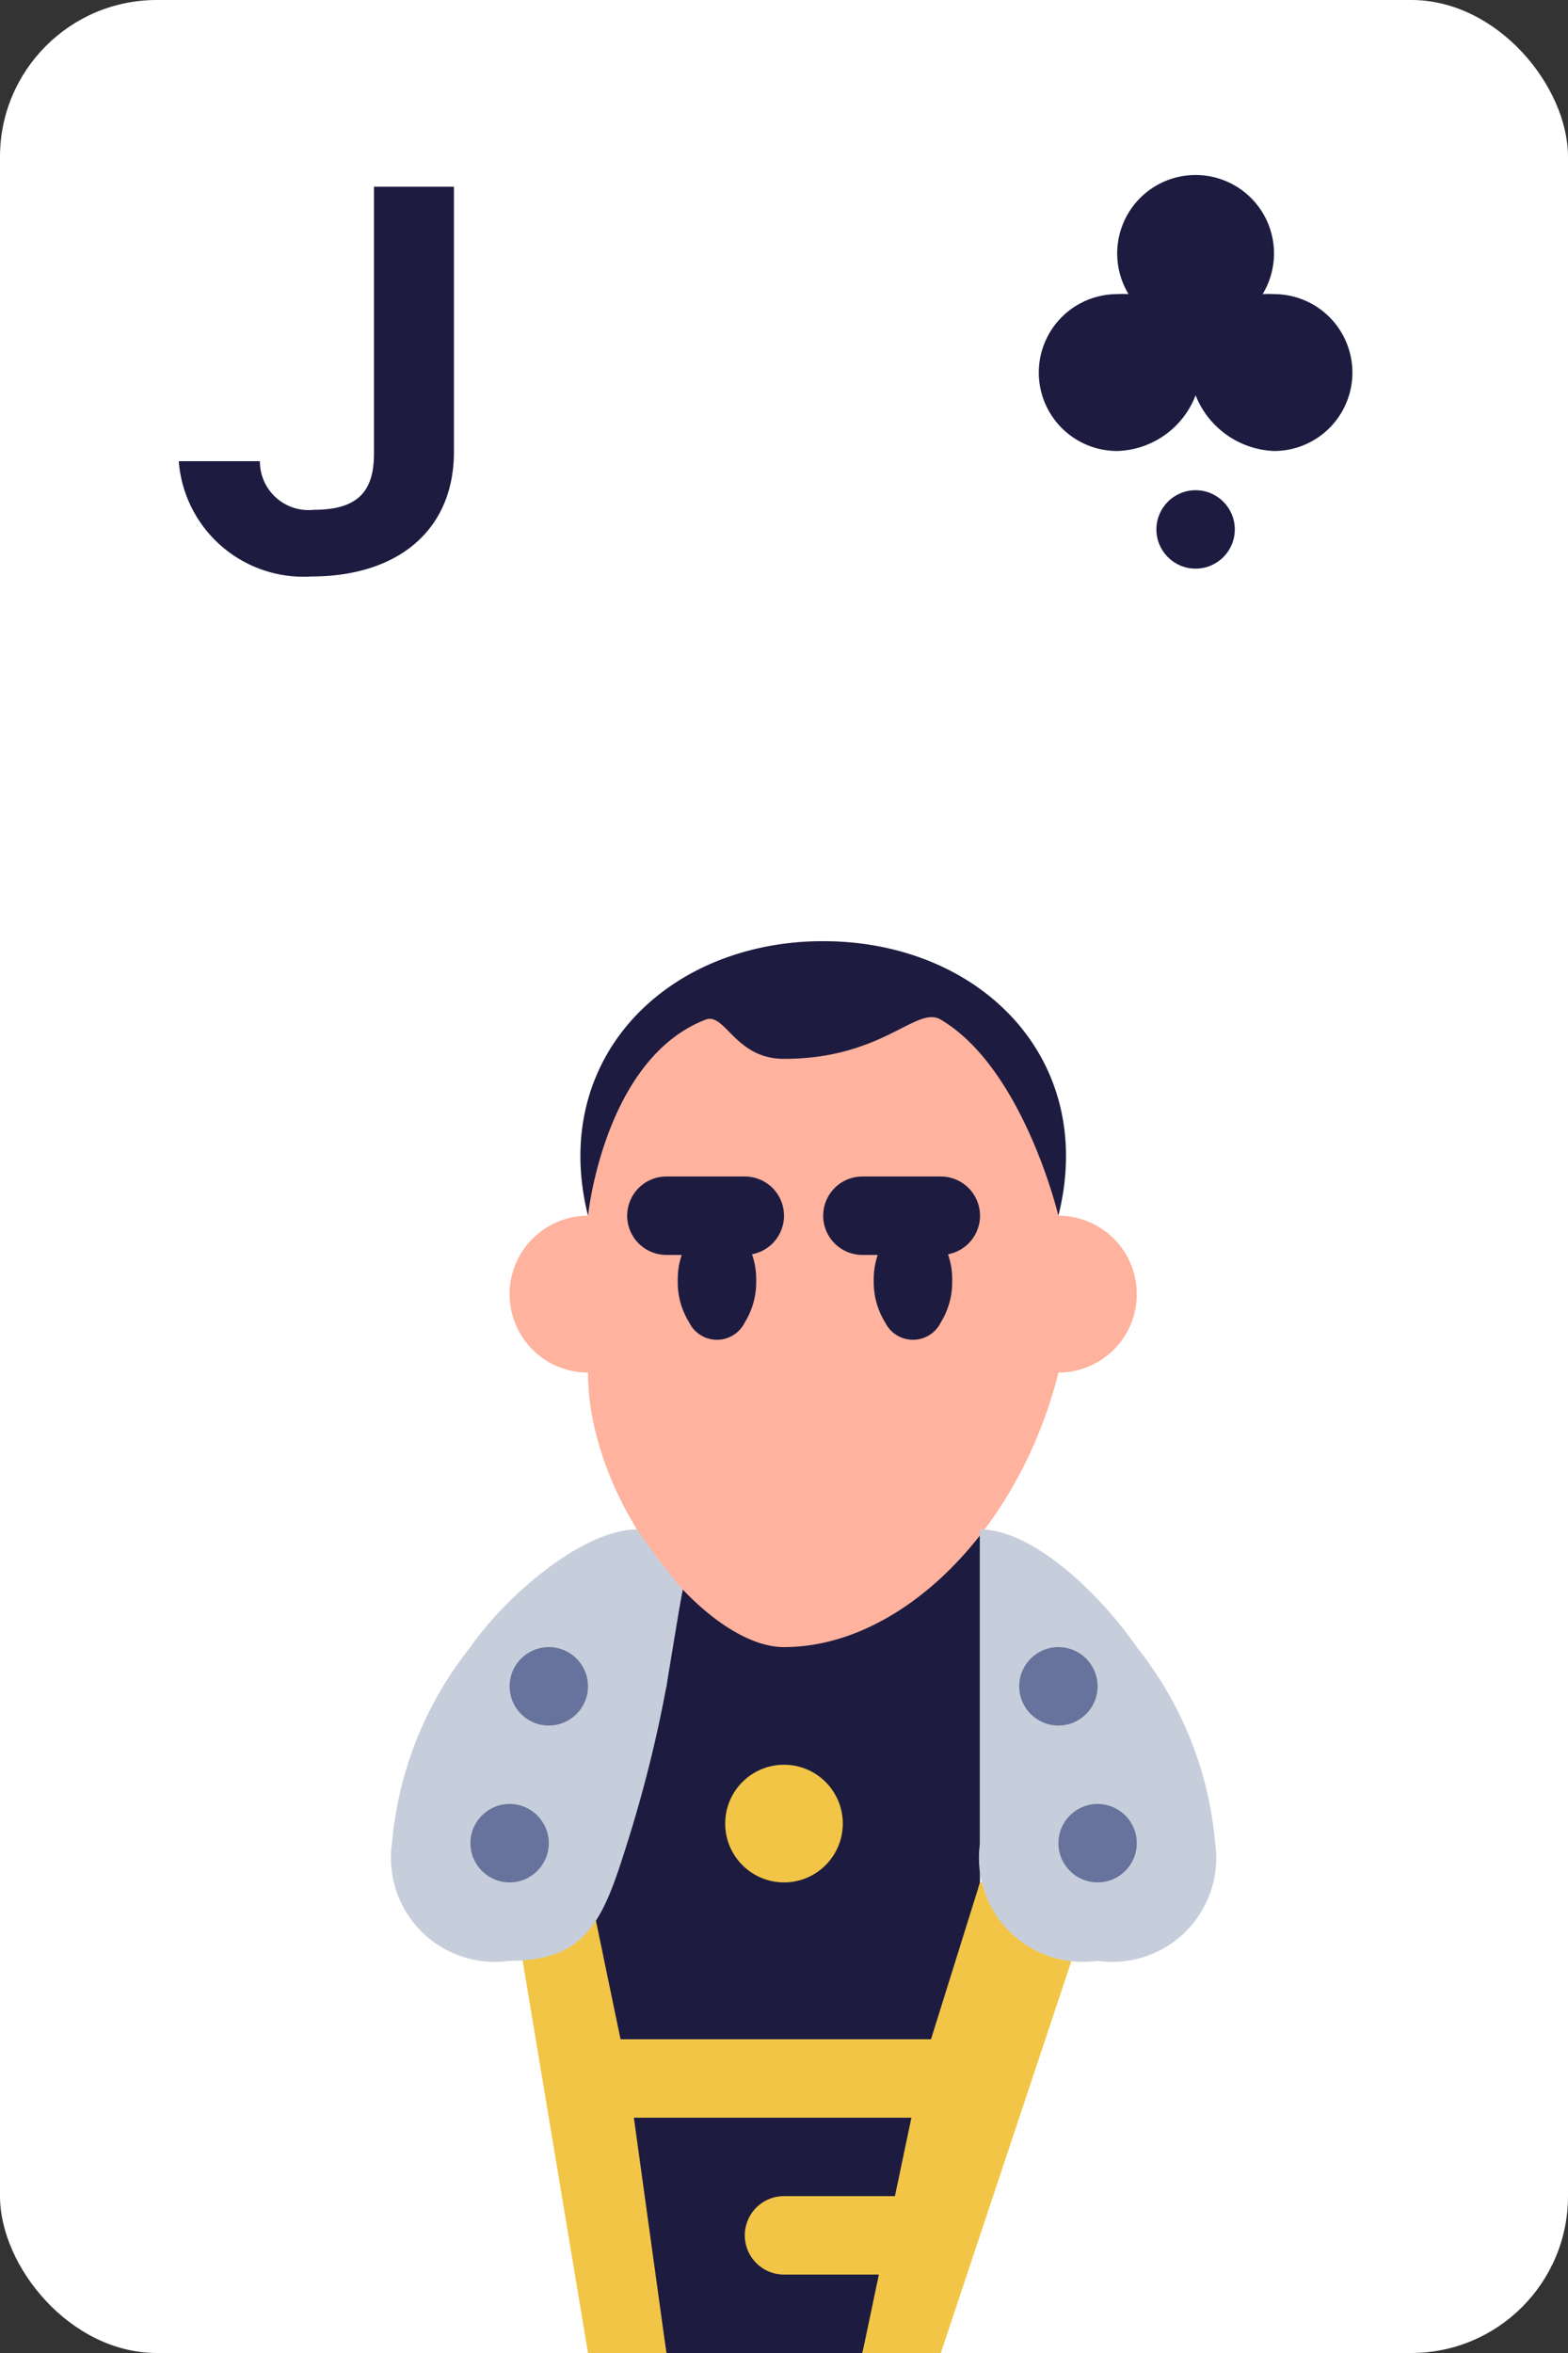 <svg xmlns="http://www.w3.org/2000/svg" viewBox="0 0 40 60"><rect x="0" y="0" width="40" height="60" fill="#333333" stroke="none"/><rect width="40" height="60" rx="4" fill="#fff"/><path d="M11.58 4.76v6.76c0 2-1.43 3.18-3.64 3.18a3.19 3.19 0 01-3.38-2.94h2.07A1.24 1.24 0 008 13c1.11 0 1.54-.45 1.54-1.43V4.76z" fill="#1d1b40"/><circle cx="30.5" cy="13.5" r="1" fill="#1d1b40"/><path d="M32.5 7.5a2.58 2.58 0 00-.29 0 2 2 0 10-3.42 0 2.58 2.58 0 00-.29 0 2 2 0 000 4 2.21 2.21 0 002-1.42 2.25 2.25 0 002 1.42 2 2 0 000-4z" fill="#1d1b40"/><path d="M0 56a4 4 0 004 4h32a4 4 0 004-4c0-5-9-12-15-14h-8c-7 2-17 9-17 14z" fill="url(data:application/xml,%3Csvg%20xmlns%3D%22http%3A%2F%2Fwww.w3.org%2F2000%2Fsvg%22%3E%3ClinearGradient%20id%3D%22gradient%22%20x1%3D%2220%22%20y1%3D%2244.47%22%20x2%3D%2220%22%20y2%3D%2257.99%22%20gradientUnits%3D%22userSpaceOnUse%22%3E%3Cstop%20offset%3D%220%22%20stop-color%3D%22%23085272%22%2F%3E%3Cstop%20offset%3D%22.27%22%20stop-color%3D%22%230a4e6e%22%2F%3E%3Cstop%20offset%3D%22.54%22%20stop-color%3D%22%230e4264%22%2F%3E%3Cstop%20offset%3D%22.81%22%20stop-color%3D%22%23162e52%22%2F%3E%3Cstop%20offset%3D%221%22%20stop-color%3D%22%231d1b40%22%2F%3E%3C%2FlinearGradient%3E%3C%2Fsvg%3E#gradient)"/><path d="M18 38h7v10l-3 12h-5l-2-12 2-5a43.31 43.31 0 011-5z" fill="#1d1b40"/><path d="M25 48l-1.25 4h-7.92L15 48h-2l2 12h2l-.83-6h7.08l-.42 2H20a1 1 0 000 2h2.42L22 60h2l4-12z" fill="#f2c546"/><path d="M27 31c0-4-2-7-6-7s-6 3-6 7a2 2 0 000 4c0 3.31 3 7 5 7 3 0 6-3 7-7a2 2 0 000-4z" fill="#ffb29d"/><path d="M27 31c1-4-2-7-6-7s-7 3-6 7c0 0 .41-4 3-5 .5-.19.75 1 2 1 2.53 0 3.38-1.37 4-1 2.11 1.25 3 5 3 5zm-7.71 1.66a1.94 1.94 0 01-.29 1.06.79.79 0 01-1.42 0 1.94 1.94 0 01-.29-1.06 1.92 1.92 0 01.29-1.06.79.79 0 011.42 0 1.92 1.92 0 01.29 1.06zm5 0a1.94 1.94 0 01-.29 1.06.79.79 0 01-1.42 0 1.94 1.94 0 01-.29-1.06 1.92 1.92 0 01.29-1.06.79.79 0 011.42 0 1.92 1.92 0 01.29 1.06z" fill="#1d1b40"/><path d="M19 32h-2a1 1 0 01-1-1 1 1 0 011-1h2a1 1 0 011 1 1 1 0 01-1 1zm5 0h-2a1 1 0 01-1-1 1 1 0 011-1h2a1 1 0 011 1 1 1 0 01-1 1z" fill="#1d1b40"/><path d="M25 47v-8c1.39 0 3.12 1.72 4 3a9.3 9.3 0 012 5 2.65 2.65 0 01-3 3 2.65 2.65 0 01-3-3zm-9 0a33.45 33.45 0 001-4l.41-2.47c-.63-.75-1.16-1.53-1.16-1.53-1.39 0-3.37 1.72-4.25 3a9.3 9.3 0 00-2 5 2.65 2.65 0 003 3c2 0 2.4-1.09 3-3z" fill="#c7cedb"/><circle cx="28" cy="47" r="1" fill="#67739c"/><circle cx="27" cy="43" r="1" fill="#67739c"/><circle cx="14" cy="43" r="1" fill="#67739c"/><circle cx="13" cy="47" r="1" fill="#67739c"/><circle cx="20" cy="46.5" r="1.5" fill="#f2c546"/></svg>
